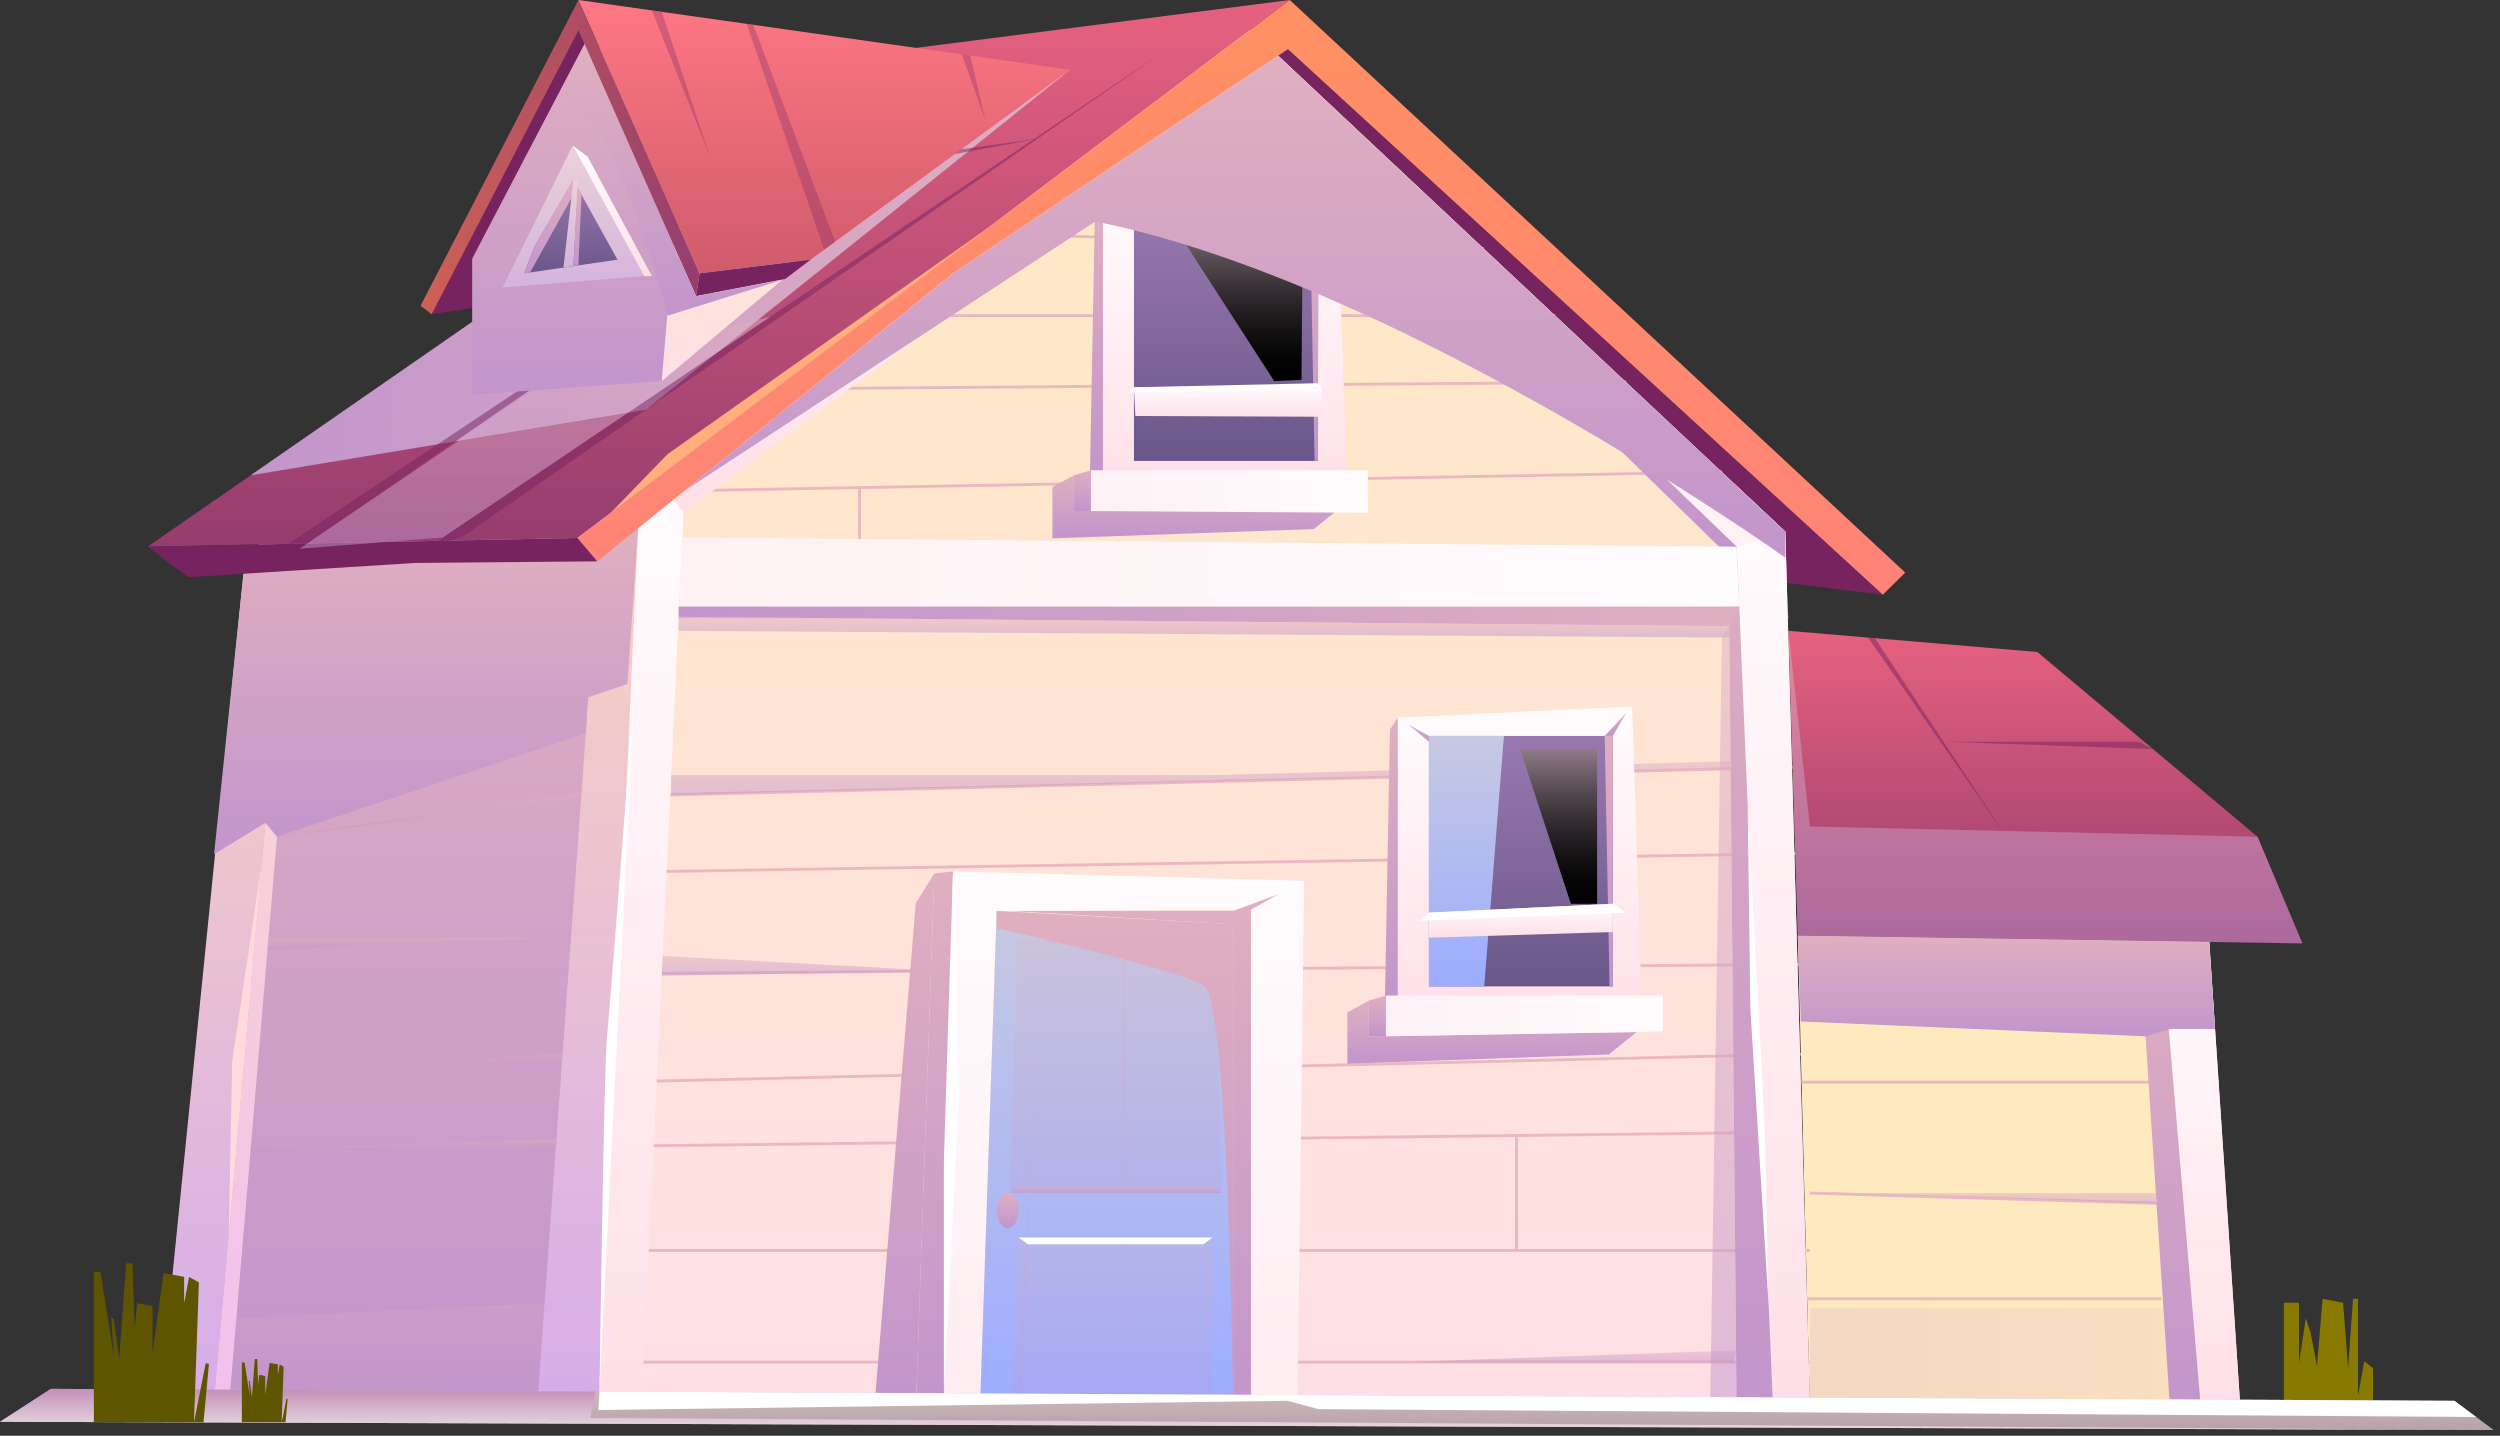 <svg width="249" height="143" viewBox="0 0 249 143" fill="none" xmlns="http://www.w3.org/2000/svg">
<rect x="0" y="0" width="249" height="143" fill="#333333" stroke="none"/>
<g clip-path="url(#clip0_3994_146324)">
<path d="M235.481 135.57L234.861 139.01V129.36H234.361L233.871 136.26L233.371 129.75L231.331 129.36L230.771 136.05L230.151 132.8L229.661 131.28L228.981 135.76V129.75H227.471V141.78H227.861L236.351 141.08V136.26L235.481 135.57Z" fill="#887A00"/>
<path d="M57.61 0L42.99 31.3L53.49 29.67L63.87 7.87L57.61 0Z" fill="#772360"/>
<path d="M178.071 58.07L187.531 59.23L128.281 4.9L127.301 5.55L178.071 58.07Z" fill="#772360"/>
<path d="M57.51 140.34L63.87 48.16L124.35 2.78L177.82 52.96L180.27 140.34H57.51Z" fill="url(#paint0_linear_3994_146324)"/>
<path d="M63.87 48.16L26.09 50.13L18.83 139.19L57.51 140.34L63.87 48.16Z" fill="url(#paint1_linear_3994_146324)"/>
<path d="M178.119 62.83L202.919 64.94L224.849 83.34L229.319 93.96L179.059 93.2L178.119 62.83Z" fill="url(#paint2_linear_3994_146324)"/>
<path d="M220.041 93.82L223.151 140.34H180.271L179.061 93.2L220.041 93.82Z" fill="url(#paint3_linear_3994_146324)"/>
<path d="M100.732 23.204L100.723 23.494L147.81 24.941L147.819 24.651L100.732 23.204Z" fill="#EBB8C0"/>
<path d="M154.89 31.29H89.731V31.58H154.89V31.29Z" fill="#EBB8C0"/>
<path d="M161.956 37.917L80.738 38.555L80.741 38.845L161.958 38.207L161.956 37.917Z" fill="#EBB8C0"/>
<path d="M68.19 49.02L68.18 48.73L171.49 46.87L171.5 47.16L68.19 49.02Z" fill="#EBB8C0"/>
<path d="M178.109 61.29H62.949V61.58H178.109V61.29Z" fill="#EBB8C0"/>
<path d="M62.36 79.43L62.35 79.129L178.54 76.269V76.559L62.36 79.43Z" fill="#EBB8C0"/>
<path d="M178.816 84.88L61.211 86.728L61.215 87.017L178.821 85.17L178.816 84.88Z" fill="#EBB8C0"/>
<path d="M179.142 95.91L60.506 96.842L60.508 97.132L179.144 96.2L179.142 95.91Z" fill="#EBB8C0"/>
<path d="M179.363 104.844L59.756 107.663L59.763 107.953L179.369 105.134L179.363 104.844Z" fill="#EBB8C0"/>
<path d="M179.352 112.613L59.31 114.038L59.314 114.328L179.356 112.903L179.352 112.613Z" fill="#EBB8C0"/>
<path d="M180.26 124.399H58.6V124.689H180.26V124.399Z" fill="#EBB8C0"/>
<path d="M180.27 135.52H57.84V135.81H180.27V135.52Z" fill="#EBB8C0"/>
<path d="M151.19 113.109H150.9V124.549H151.19V113.109Z" fill="#EBB8C0"/>
<path d="M85.749 48.56H85.459V55.54H85.749V48.56Z" fill="#EBB8C0"/>
<path d="M63.87 140.38L68.18 48.87L63.56 52.61L59.76 53.5L54.82 140.22L63.87 140.38Z" fill="url(#paint4_linear_3994_146324)"/>
<path d="M53.49 140.16L59.59 140.44L63.56 52.61L59.76 53.5L53.49 140.16Z" fill="url(#paint5_linear_3994_146324)"/>
<path d="M21.32 139.36L28.7 56.58L24.25 57.14L15.94 139.2L21.32 139.36Z" fill="url(#paint6_linear_3994_146324)"/>
<path d="M21.32 139.36L22.88 139.16L29.83 56.79L28.7 56.58L21.32 139.36Z" fill="url(#paint7_linear_3994_146324)"/>
<path style="mix-blend-mode:multiply" d="M21.32 85.07L26.44 81.96L27.59 83.34L58.35 73.04L58.53 69.47L62.49 68.12L63.56 52.61L24.25 57.14L21.32 85.07Z" fill="url(#paint8_linear_3994_146324)"/>
<path d="M172.711 48.16L176.601 140.34H180.271L177.821 52.96L172.711 48.16Z" fill="url(#paint9_linear_3994_146324)"/>
<path d="M172.97 140.55L172.09 47.58L172.71 48.16L176.6 140.34L172.97 140.55Z" fill="url(#paint10_linear_3994_146324)"/>
<path d="M172.97 54.45L124.27 7.58L127.3 5.55L177.82 52.96L172.97 54.45Z" fill="url(#paint11_linear_3994_146324)"/>
<path d="M172.331 55.54L172.971 54.45L124.271 7.58L123.641 8L172.331 55.54Z" fill="url(#paint12_linear_3994_146324)"/>
<path d="M172.97 54.45L67.96 53.53L67.59 61.44L173.23 60.42L172.97 54.45Z" fill="url(#paint13_linear_3994_146324)"/>
<path d="M68.08 51.09L125.12 8.4L124.27 6.79L95.8 26.64L66.49 48.87L68.08 51.09Z" fill="url(#paint14_linear_3994_146324)"/>
<path d="M14.699 54.45L85.369 5.52L128.459 0L57.509 53.58L14.699 54.45Z" fill="url(#paint15_linear_3994_146324)"/>
<path d="M189.76 57.03L128.46 0L57.51 53.58L59.49 55.91L94.93 27.22L128.28 4.9L187.53 59.23L189.76 57.03Z" fill="url(#paint16_linear_3994_146324)"/>
<path d="M14.699 54.45L18.739 57.49L41.349 56.07L59.489 55.91L57.509 53.58L14.699 54.45Z" fill="#772360"/>
<path d="M173.23 60.42L172.23 62.37L67.59 61.44V60.42H173.23Z" fill="url(#paint17_linear_3994_146324)"/>
<path d="M220.449 99.89H179.359V100.18H220.449V99.89Z" fill="#EBB8C0"/>
<path d="M220.97 107.64H179.43V107.93H220.97V107.64Z" fill="#EBB8C0"/>
<path d="M221.79 120.21L180.26 118.98L180.27 118.68L221.8 119.91L221.79 120.21Z" fill="#EBB8C0"/>
<path style="mix-blend-mode:multiply" d="M133.63 50.461L130.86 52.691L104.82 53.621V48.511L106.96 47.341V50.901L133.63 50.461Z" fill="url(#paint18_linear_3994_146324)"/>
<path d="M109.852 19.15V49.42L134.202 49.2L133.182 19.21L109.852 19.15Z" fill="url(#paint19_linear_3994_146324)"/>
<path d="M112.941 45.911H131.261L131.301 21.441L112.941 20.971V45.911Z" fill="url(#paint20_linear_3994_146324)"/>
<path d="M109.851 19.15L109.071 20.34L108.551 47.61L109.851 46.84V19.15Z" fill="url(#paint21_linear_3994_146324)"/>
<path d="M108.65 46.841V50.901L136.25 51.071V46.841H108.65Z" fill="url(#paint22_linear_3994_146324)"/>
<path d="M108.651 46.841L106.961 47.341V50.901H108.651V46.841Z" fill="url(#paint23_linear_3994_146324)"/>
<path d="M130.48 21.44L130.93 45.91H131.26L131.3 21.44H130.48Z" fill="url(#paint24_linear_3994_146324)"/>
<path d="M112.941 20.97L110.951 19.87L112.941 21.56V20.97Z" fill="url(#paint25_linear_3994_146324)"/>
<path d="M113.081 41.43L131.621 41.51V38.61L112.941 38.57L113.081 41.43Z" fill="url(#paint26_linear_3994_146324)"/>
<path style="mix-blend-mode:screen" d="M116.24 21.44L126.91 37.96L129.63 37.83L129.76 22.03L116.24 21.44Z" fill="url(#paint27_linear_3994_146324)"/>
<path d="M112.941 38.57L112.301 39.09L131.621 38.61L131.201 38.17L112.941 38.57Z" fill="white"/>
<path style="mix-blend-mode:multiply" d="M177.82 55.54C177.82 55.54 139.3 28.08 109.09 22.06L68.18 48.88L94.93 27.23L127.3 5.55L177.82 52.96V55.54Z" fill="url(#paint28_linear_3994_146324)"/>
<path d="M223.15 140.34L220.04 93.82H215.27L219.21 140.25L223.15 140.34Z" fill="url(#paint29_linear_3994_146324)"/>
<path d="M216.15 140.55L213.07 93.72L215.27 93.82L219.21 140.25L216.15 140.55Z" fill="url(#paint30_linear_3994_146324)"/>
<path style="mix-blend-mode:multiply" d="M179.361 101.74L213.691 103.22L216.141 102.48H220.621L220.041 93.82L179.061 93.2L179.361 101.74Z" fill="url(#paint31_linear_3994_146324)"/>
<path style="mix-blend-mode:multiply" opacity="0.5" d="M66.85 77.2H120.81L172.36 75.82V76.51L66.85 79.17V77.2Z" fill="url(#paint32_linear_3994_146324)"/>
<path style="mix-blend-mode:multiply" opacity="0.5" d="M67.59 61.44V62.83L172.24 63.5L172.23 62.37L67.59 61.44Z" fill="url(#paint33_linear_3994_146324)"/>
<path style="mix-blend-mode:multiply" opacity="0.5" d="M65.91 97.18L66 95.21L93.87 96.72L65.91 97.18Z" fill="url(#paint34_linear_3994_146324)"/>
<path style="mix-blend-mode:multiply" opacity="0.5" d="M172.711 135.67H139.301L172.921 134.5L172.711 135.67Z" fill="url(#paint35_linear_3994_146324)"/>
<path style="mix-blend-mode:multiply" d="M163.009 102.79L160.239 105.02L134.199 105.94V100.83L136.339 99.66V103.22L163.009 102.79Z" fill="url(#paint36_linear_3994_146324)"/>
<path d="M139.221 71.47V101.74L163.571 101.52L162.561 70.36L139.221 71.47Z" fill="url(#paint37_linear_3994_146324)"/>
<path d="M160.64 73.301H142.32V98.241H160.64V73.301Z" fill="url(#paint38_linear_3994_146324)"/>
<path d="M139.22 71.471L138.44 72.661L137.93 99.931L139.22 99.161V71.471Z" fill="url(#paint39_linear_3994_146324)"/>
<path d="M142.32 73.301V98.241H147.83L149.79 73.301H142.32Z" fill="url(#paint40_linear_3994_146324)"/>
<path d="M138.029 99.16V103.22L165.629 102.74V99.16H138.029Z" fill="url(#paint41_linear_3994_146324)"/>
<path d="M138.03 99.16L136.34 99.66V103.22H138.03V99.16Z" fill="url(#paint42_linear_3994_146324)"/>
<path d="M159.83 73.301L160.31 98.241H160.64V73.301H159.83Z" fill="url(#paint43_linear_3994_146324)"/>
<path d="M142.32 73.3L140.32 72.2L142.32 73.88V73.3Z" fill="url(#paint44_linear_3994_146324)"/>
<path d="M160.64 73.3L161.96 71.02L159.83 73.3H160.64Z" fill="url(#paint45_linear_3994_146324)"/>
<path d="M142.32 93.391L160.64 92.831V90.02L142.32 90.9V93.391Z" fill="url(#paint46_linear_3994_146324)"/>
<path style="mix-blend-mode:screen" d="M151.4 74.62L156.46 90.02H159.07V74.62H151.4Z" fill="url(#paint47_linear_3994_146324)"/>
<path d="M142.32 90.9L141.32 91.701L161.96 90.9L160.64 90.02L142.32 90.9Z" fill="white"/>
<path style="mix-blend-mode:multiply" opacity="0.5" d="M56.041 104.95L39.501 105.94L25.641 106.4L55.971 105.94L56.041 104.95Z" fill="url(#paint48_linear_3994_146324)"/>
<path style="mix-blend-mode:multiply" opacity="0.5" d="M26.641 94.63L54.821 93.39H26.741L26.641 94.63Z" fill="url(#paint49_linear_3994_146324)"/>
<path style="mix-blend-mode:multiply" opacity="0.5" d="M24.971 114.41L55.421 113.47L55.371 114.16L24.971 114.77V114.41Z" fill="url(#paint50_linear_3994_146324)"/>
<path style="mix-blend-mode:multiply" opacity="0.5" d="M57.88 79.52L27.59 83.34L57.92 78.9L57.88 79.52Z" fill="url(#paint51_linear_3994_146324)"/>
<path style="mix-blend-mode:multiply" d="M106.571 6.95L64.351 40.8L24.971 47.34L47.031 32.06L106.571 6.95Z" fill="url(#paint52_linear_3994_146324)"/>
<path opacity="0.5" d="M45.96 53.52L116.24 4.9L42.75 54.45L45.96 53.52Z" fill="#772360"/>
<path opacity="0.5" d="M29.831 54.65L85.611 16.26L26.641 55.54L29.831 54.65Z" fill="#772360"/>
<path opacity="0.5" d="M47.029 32.06L64.159 30.54L48.129 31.3L47.029 32.06Z" fill="#772360"/>
<path opacity="0.5" d="M85.61 16.26L103.42 13.81L83.9 17.4L85.61 16.26Z" fill="#772360"/>
<path opacity="0.5" d="M186.061 63.5L199.841 83.34L186.731 63.56L186.061 63.5Z" fill="#772360"/>
<path opacity="0.5" d="M213.07 73.88H193.93L214.46 74.62L213.07 73.88Z" fill="#772360"/>
<path style="mix-blend-mode:multiply" opacity="0.5" d="M224.849 83.34L180.269 82.32L178.119 62.83L179.059 93.2L229.319 93.96L224.849 83.34Z" fill="url(#paint53_linear_3994_146324)"/>
<path style="mix-blend-mode:soft-light" opacity="0.5" d="M29.83 54.65L44.11 53.53L76.7 31.56L57.51 35.9L29.83 54.65Z" fill="url(#paint54_linear_3994_146324)"/>
<path style="mix-blend-mode:multiply" opacity="0.5" d="M214.721 118.83H184.711L214.721 119.85V118.83Z" fill="url(#paint55_linear_3994_146324)"/>
<path d="M47.029 39.31V25.78L58.529 3.81L68.179 11.05L65.909 37.96L47.029 39.31Z" fill="url(#paint56_linear_3994_146324)"/>
<path d="M65.91 37.96L79.5 26.54L68.18 11.05L65.91 37.96Z" fill="url(#paint57_linear_3994_146324)"/>
<path d="M69.679 27.22L57.609 0L106.569 6.95L80.739 25.86L69.679 27.22Z" fill="url(#paint58_linear_3994_146324)"/>
<path d="M41.891 30.45L42.991 31.3L57.611 3.02L69.331 29.49L69.681 27.22L57.611 0L41.891 30.45Z" fill="url(#paint59_linear_3994_146324)"/>
<path d="M69.33 29.49L78.22 27.78L80.74 25.86L69.68 27.22L69.33 29.49Z" fill="#772360"/>
<path d="M50.06 28.63L57.041 14.49L64.16 27.5L50.06 28.63Z" fill="url(#paint60_linear_3994_146324)"/>
<path d="M52.221 27.22L61.501 25.86L57.111 17.94L53.261 24.5L52.221 27.22Z" fill="url(#paint61_linear_3994_146324)"/>
<path d="M57.039 14.49L58.529 15.6L64.929 27.5H64.159L57.039 14.49Z" fill="url(#paint62_linear_3994_146324)"/>
<path d="M52.221 27.22L52.791 27.14L57.511 18.67L57.111 17.94L53.261 24.5L52.221 27.22Z" fill="url(#paint63_linear_3994_146324)"/>
<path d="M56.119 26.65L57.109 17.94H57.609L57.109 26.5L56.119 26.65Z" fill="url(#paint64_linear_3994_146324)"/>
<path d="M57.609 26.43L57.919 19.39L57.509 18.67L57.109 26.5L57.609 26.43Z" fill="url(#paint65_linear_3994_146324)"/>
<path style="mix-blend-mode:multiply" d="M78.219 27.78L66.489 31.44C66.489 31.44 61.689 11.95 56.119 9.39L47.029 25.79L58.219 4.41L69.329 29.51L78.229 27.8L78.219 27.78Z" fill="url(#paint66_linear_3994_146324)"/>
<path opacity="0.3" d="M64.93 1.04L70.73 15.65L65.91 1.18L64.93 1.04Z" fill="#772360"/>
<path opacity="0.3" d="M82.089 24.87L74.369 2.38L75.029 2.47L83.179 24.07L82.089 24.87Z" fill="#772360"/>
<path d="M91.211 140.55L93.061 87L94.921 86.79L94.011 140.55H91.211Z" fill="url(#paint67_linear_3994_146324)"/>
<path d="M94.01 140.55L97.6 140.44L99.27 90.74L124.59 90.6V140.23L129.23 140.4L129.89 87.73L94.92 86.79L94.01 140.55Z" fill="url(#paint68_linear_3994_146324)"/>
<path d="M122.82 140.35V92.07L99.27 90.74L97.6 140.44L122.82 140.35Z" fill="url(#paint69_linear_3994_146324)"/>
<path d="M124.59 140.23V90.6L127.31 89.08L122.82 90.73H100.6L122.82 92.07V140.35L124.59 140.23Z" fill="url(#paint70_linear_3994_146324)"/>
<path style="mix-blend-mode:multiply" opacity="0.2" d="M101.35 140.08L103.8 90.51L101.68 140.25L101.35 140.08Z" fill="url(#paint71_linear_3994_146324)"/>
<path style="mix-blend-mode:multiply" opacity="0.2" d="M111.91 91.41L111.51 137.4L112.31 91.41H111.91Z" fill="url(#paint72_linear_3994_146324)"/>
<path style="mix-blend-mode:multiply" opacity="0.2" d="M101.35 93.39L100.6 118.83H121.65L121.06 93.39H101.35Z" fill="url(#paint73_linear_3994_146324)"/>
<path style="mix-blend-mode:multiply" opacity="0.2" d="M101.43 123.25L100.82 139.36H120.77V123.25H101.43Z" fill="url(#paint74_linear_3994_146324)"/>
<path style="mix-blend-mode:multiply" d="M99.269 90.74V92.48C99.269 92.48 117.53 96.5 119.96 98.24C122.39 99.98 122.82 140.36 122.82 140.36V92.08L99.269 90.74Z" fill="url(#paint75_linear_3994_146324)"/>
<g style="mix-blend-mode:soft-light">
<path d="M101.43 123.25L102.39 123.93H119.87L120.77 123.25H101.43Z" fill="white"/>
</g>
<path style="mix-blend-mode:multiply" opacity="0.5" d="M100.6 118.83L101.43 118.07H120.77L121.65 118.83H100.6Z" fill="url(#paint76_linear_3994_146324)"/>
<path style="mix-blend-mode:multiply" d="M93.06 87L91.21 89.95L87.08 140.25L91.21 140.55L93.06 87Z" fill="url(#paint77_linear_3994_146324)"/>
<path d="M100.35 122.33C100.946 122.33 101.43 121.547 101.43 120.58C101.43 119.614 100.946 118.83 100.35 118.83C99.753 118.83 99.269 119.614 99.269 120.58C99.269 121.547 99.753 122.33 100.35 122.33Z" fill="url(#paint78_linear_3994_146324)"/>
<path d="M94.921 86.79C94.921 86.79 94.041 114.08 94.011 115.59C93.991 117.1 94.011 138.6 94.011 138.6L95.531 108.76L94.921 86.79Z" fill="white"/>
<path opacity="0.3" d="M95.801 5.42L98.151 12.02L96.641 5.55L95.801 5.42Z" fill="#772360"/>
<path d="M0 141.61L5.08 138.33L244.46 139.52L248.37 142.43L0 141.61Z" fill="url(#paint79_linear_3994_146324)"/>
<path style="mix-blend-mode:multiply" d="M248.37 142.43L58.79 141.22L59.32 138.6L5.08 138.33L0 141.61L248.37 142.43Z" fill="url(#paint80_linear_3994_146324)"/>
<path d="M59.709 138.6C59.709 138.6 60.149 106.26 60.459 103.22C60.779 100.18 63.289 67.07 63.289 67.07L59.699 138.6H59.709Z" fill="white"/>
<path d="M176.17 130.29L174.34 100.55L174.07 80.44L175.75 111.84L176.17 130.29Z" fill="white"/>
<path d="M60.81 51.09L66.49 45.23L98.561 22.58L60.81 51.09Z" fill="#FFAE7C"/>
<path d="M22.779 122.99L23.129 105.68L26.079 85.95L22.779 122.99Z" fill="#FFDBDD"/>
<path style="mix-blend-mode:multiply" opacity="0.2" d="M23.54 131.3L54.239 129.8L53.62 138.39L22.939 138.42L23.54 131.3Z" fill="url(#paint81_linear_3994_146324)"/>
<path d="M215.27 129.21H179.99V129.5H215.27V129.21Z" fill="#EBB8C0"/>
<path style="mix-blend-mode:multiply" opacity="0.2" d="M180.27 139.36V130.29H215.48L216.14 139.36H180.27Z" fill="url(#paint82_linear_3994_146324)"/>
<path style="mix-blend-mode:multiply" opacity="0.5" d="M170.35 139.15L171.5 63.5L172.23 62.37L172.96 139.17L170.35 139.15Z" fill="url(#paint83_linear_3994_146324)"/>
<g style="mix-blend-mode:soft-light">
<path d="M244.46 139.52L246.62 141.13L131.32 140.35L128.23 139.52L59.59 140.44L59.71 138.6L244.46 139.52Z" fill="white"/>
</g>
<path d="M9.35 141.65V126.69H10.01L11.33 135.01L11.08 131.2L11.33 131.35L11.87 135.36L12.57 125.82H13.19L13.41 132.23L13.67 129.8L15.19 130.09V134.75L16.29 126.8L18.34 127.17V129.8L18.83 127.19L19.81 127.73L19.32 141.65L20.49 135.77L20.81 135.85L20.27 141.65H9.35Z" fill="#5F5400"/>
<path d="M24.09 141.65V135.7H24.36L24.88 139.01L24.78 137.5L24.88 137.55L25.09 139.15L25.38 135.36H25.62L25.71 137.9L25.81 136.94L26.42 137.05V138.9L26.85 135.75L27.67 135.89V136.94L27.86 135.9L28.25 136.12L28.06 141.65L28.53 139.31L28.65 139.34L28.44 141.65H24.09Z" fill="#5F5400"/>
</g>
<defs>
<linearGradient id="paint0_linear_3994_146324" x1="118.89" y1="140.34" x2="118.89" y2="2.78" gradientUnits="userSpaceOnUse">
<stop stop-color="#FFDFE7"/>
<stop offset="1" stop-color="#FFEAC0"/>
</linearGradient>
<linearGradient id="paint1_linear_3994_146324" x1="41.35" y1="140.34" x2="41.35" y2="48.16" gradientUnits="userSpaceOnUse">
<stop stop-color="#C295CC"/>
<stop offset="1" stop-color="#E0AFC0"/>
</linearGradient>
<linearGradient id="paint2_linear_3994_146324" x1="203.719" y1="93.96" x2="203.719" y2="62.83" gradientUnits="userSpaceOnUse">
<stop stop-color="#953D6E"/>
<stop offset="1" stop-color="#E7617F"/>
</linearGradient>
<linearGradient id="paint3_linear_3994_146324" x1="201.111" y1="0" x2="201.111" y2="93.2" gradientUnits="userSpaceOnUse">
<stop stop-color="#FFDFE7"/>
<stop offset="1" stop-color="#FFEAC0"/>
</linearGradient>
<linearGradient id="paint4_linear_3994_146324" x1="61.5" y1="140.38" x2="61.5" y2="48.87" gradientUnits="userSpaceOnUse">
<stop stop-color="#FFDFE7"/>
<stop offset="1" stop-color="#FFFCFE"/>
</linearGradient>
<linearGradient id="paint5_linear_3994_146324" x1="58.53" y1="140.44" x2="58.53" y2="52.61" gradientUnits="userSpaceOnUse">
<stop stop-color="#D6ACE9"/>
<stop offset="1" stop-color="#F9D2C1"/>
</linearGradient>
<linearGradient id="paint6_linear_3994_146324" x1="22.32" y1="139.36" x2="22.32" y2="56.58" gradientUnits="userSpaceOnUse">
<stop stop-color="#D6ACE9"/>
<stop offset="1" stop-color="#F9D2C1"/>
</linearGradient>
<linearGradient id="paint7_linear_3994_146324" x1="25.57" y1="139.36" x2="25.57" y2="56.58" gradientUnits="userSpaceOnUse">
<stop stop-color="#F2C0EE"/>
<stop offset="1" stop-color="#F9D9CD"/>
</linearGradient>
<linearGradient id="paint8_linear_3994_146324" x1="42.44" y1="85.07" x2="42.44" y2="52.61" gradientUnits="userSpaceOnUse">
<stop stop-color="#C295CC"/>
<stop offset="1" stop-color="#E0AFC0"/>
</linearGradient>
<linearGradient id="paint9_linear_3994_146324" x1="176.491" y1="140.34" x2="176.491" y2="48.16" gradientUnits="userSpaceOnUse">
<stop stop-color="#FFDFE7"/>
<stop offset="1" stop-color="#FFFCFE"/>
</linearGradient>
<linearGradient id="paint10_linear_3994_146324" x1="174.34" y1="140.55" x2="174.34" y2="47.58" gradientUnits="userSpaceOnUse">
<stop stop-color="#C295CC"/>
<stop offset="1" stop-color="#E0AFC0"/>
</linearGradient>
<linearGradient id="paint11_linear_3994_146324" x1="151.05" y1="54.45" x2="151.05" y2="5.55" gradientUnits="userSpaceOnUse">
<stop stop-color="#FFF1F4"/>
<stop offset="1" stop-color="#FFFCFE"/>
</linearGradient>
<linearGradient id="paint12_linear_3994_146324" x1="148.311" y1="55.54" x2="148.311" y2="7.58" gradientUnits="userSpaceOnUse">
<stop stop-color="#C295CC"/>
<stop offset="1" stop-color="#E0AFC0"/>
</linearGradient>
<linearGradient id="paint13_linear_3994_146324" x1="67.59" y1="57.48" x2="173.23" y2="57.48" gradientUnits="userSpaceOnUse">
<stop stop-color="#FFF1F4"/>
<stop offset="1" stop-color="#FFFCFE"/>
</linearGradient>
<linearGradient id="paint14_linear_3994_146324" x1="95.8" y1="51.09" x2="95.8" y2="6.79" gradientUnits="userSpaceOnUse">
<stop stop-color="#FFDFE7"/>
<stop offset="1" stop-color="#FFFCFE"/>
</linearGradient>
<linearGradient id="paint15_linear_3994_146324" x1="71.579" y1="54.45" x2="71.579" y2="0" gradientUnits="userSpaceOnUse">
<stop stop-color="#953D6E"/>
<stop offset="1" stop-color="#E7617F"/>
</linearGradient>
<linearGradient id="paint16_linear_3994_146324" x1="123.64" y1="59.23" x2="123.64" y2="0" gradientUnits="userSpaceOnUse">
<stop stop-color="#FF8378"/>
<stop offset="1" stop-color="#FF9063"/>
</linearGradient>
<linearGradient id="paint17_linear_3994_146324" x1="67.59" y1="61.4" x2="173.23" y2="61.4" gradientUnits="userSpaceOnUse">
<stop stop-color="#C295CC"/>
<stop offset="1" stop-color="#E0AFC0"/>
</linearGradient>
<linearGradient id="paint18_linear_3994_146324" x1="119.23" y1="53.621" x2="119.23" y2="47.341" gradientUnits="userSpaceOnUse">
<stop stop-color="#C295CC"/>
<stop offset="1" stop-color="#E0AFC0"/>
</linearGradient>
<linearGradient id="paint19_linear_3994_146324" x1="122.022" y1="49.42" x2="122.022" y2="19.15" gradientUnits="userSpaceOnUse">
<stop stop-color="#FFDFE7"/>
<stop offset="1" stop-color="#FFFCFE"/>
</linearGradient>
<linearGradient id="paint20_linear_3994_146324" x1="122.121" y1="45.911" x2="122.121" y2="20.971" gradientUnits="userSpaceOnUse">
<stop stop-color="#695789"/>
<stop offset="1" stop-color="#9978B0"/>
</linearGradient>
<linearGradient id="paint21_linear_3994_146324" x1="109.201" y1="47.61" x2="109.201" y2="19.15" gradientUnits="userSpaceOnUse">
<stop stop-color="#C295CC"/>
<stop offset="1" stop-color="#E0AFC0"/>
</linearGradient>
<linearGradient id="paint22_linear_3994_146324" x1="108.65" y1="48.951" x2="136.25" y2="48.951" gradientUnits="userSpaceOnUse">
<stop stop-color="#FFF1F5"/>
<stop offset="1" stop-color="#FFFCFE"/>
</linearGradient>
<linearGradient id="paint23_linear_3994_146324" x1="107.811" y1="50.901" x2="107.811" y2="46.841" gradientUnits="userSpaceOnUse">
<stop stop-color="#C295CC"/>
<stop offset="1" stop-color="#E0AFC0"/>
</linearGradient>
<linearGradient id="paint24_linear_3994_146324" x1="130.89" y1="45.91" x2="130.89" y2="21.44" gradientUnits="userSpaceOnUse">
<stop stop-color="#C295CC"/>
<stop offset="1" stop-color="#E0AFC0"/>
</linearGradient>
<linearGradient id="paint25_linear_3994_146324" x1="111.941" y1="21.56" x2="111.941" y2="19.87" gradientUnits="userSpaceOnUse">
<stop stop-color="#C295CC"/>
<stop offset="1" stop-color="#E0AFC0"/>
</linearGradient>
<linearGradient id="paint26_linear_3994_146324" x1="122.281" y1="41.51" x2="122.281" y2="38.57" gradientUnits="userSpaceOnUse">
<stop stop-color="#FFDFE7"/>
<stop offset="1" stop-color="#FFFCFE"/>
</linearGradient>
<linearGradient id="paint27_linear_3994_146324" x1="123" y1="37.96" x2="123" y2="21.44" gradientUnits="userSpaceOnUse">
<stop/>
<stop offset="0.14" stop-color="#050405"/>
<stop offset="0.31" stop-color="#151214"/>
<stop offset="0.51" stop-color="#30292D"/>
<stop offset="0.72" stop-color="#544950"/>
<stop offset="0.95" stop-color="#83717D"/>
<stop offset="1" stop-color="#907C89"/>
</linearGradient>
<linearGradient id="paint28_linear_3994_146324" x1="123" y1="55.54" x2="123" y2="5.55" gradientUnits="userSpaceOnUse">
<stop stop-color="#C295CC"/>
<stop offset="1" stop-color="#E0AFC0"/>
</linearGradient>
<linearGradient id="paint29_linear_3994_146324" x1="219.21" y1="140.34" x2="219.21" y2="93.82" gradientUnits="userSpaceOnUse">
<stop stop-color="#FFDFE7"/>
<stop offset="1" stop-color="#FFFCFE"/>
</linearGradient>
<linearGradient id="paint30_linear_3994_146324" x1="216.14" y1="140.55" x2="216.14" y2="93.72" gradientUnits="userSpaceOnUse">
<stop stop-color="#C295CC"/>
<stop offset="1" stop-color="#E0AFC0"/>
</linearGradient>
<linearGradient id="paint31_linear_3994_146324" x1="199.841" y1="103.22" x2="199.841" y2="93.2" gradientUnits="userSpaceOnUse">
<stop stop-color="#C295CC"/>
<stop offset="1" stop-color="#E0AFC0"/>
</linearGradient>
<linearGradient id="paint32_linear_3994_146324" x1="119.6" y1="79.17" x2="119.6" y2="75.82" gradientUnits="userSpaceOnUse">
<stop stop-color="#C295CC"/>
<stop offset="1" stop-color="#E0AFC0"/>
</linearGradient>
<linearGradient id="paint33_linear_3994_146324" x1="119.92" y1="63.5" x2="119.92" y2="61.44" gradientUnits="userSpaceOnUse">
<stop stop-color="#C295CC"/>
<stop offset="1" stop-color="#E0AFC0"/>
</linearGradient>
<linearGradient id="paint34_linear_3994_146324" x1="79.89" y1="97.18" x2="79.89" y2="95.21" gradientUnits="userSpaceOnUse">
<stop stop-color="#C295CC"/>
<stop offset="1" stop-color="#E0AFC0"/>
</linearGradient>
<linearGradient id="paint35_linear_3994_146324" x1="156.111" y1="135.67" x2="156.111" y2="134.5" gradientUnits="userSpaceOnUse">
<stop stop-color="#C295CC"/>
<stop offset="1" stop-color="#E0AFC0"/>
</linearGradient>
<linearGradient id="paint36_linear_3994_146324" x1="148.599" y1="105.94" x2="148.599" y2="99.66" gradientUnits="userSpaceOnUse">
<stop stop-color="#C295CC"/>
<stop offset="1" stop-color="#E0AFC0"/>
</linearGradient>
<linearGradient id="paint37_linear_3994_146324" x1="151.401" y1="101.74" x2="151.401" y2="70.36" gradientUnits="userSpaceOnUse">
<stop stop-color="#FFDFE7"/>
<stop offset="1" stop-color="#FFFCFE"/>
</linearGradient>
<linearGradient id="paint38_linear_3994_146324" x1="151.48" y1="98.241" x2="151.48" y2="73.301" gradientUnits="userSpaceOnUse">
<stop stop-color="#695789"/>
<stop offset="1" stop-color="#9978B0"/>
</linearGradient>
<linearGradient id="paint39_linear_3994_146324" x1="138.58" y1="99.931" x2="138.58" y2="71.471" gradientUnits="userSpaceOnUse">
<stop stop-color="#C295CC"/>
<stop offset="1" stop-color="#E0AFC0"/>
</linearGradient>
<linearGradient id="paint40_linear_3994_146324" x1="146.05" y1="98.241" x2="146.05" y2="73.301" gradientUnits="userSpaceOnUse">
<stop stop-color="#9CACFF"/>
<stop offset="1" stop-color="#C7C9E2"/>
</linearGradient>
<linearGradient id="paint41_linear_3994_146324" x1="138.029" y1="101.19" x2="165.629" y2="101.19" gradientUnits="userSpaceOnUse">
<stop stop-color="#FFF1F5"/>
<stop offset="1" stop-color="#FFFCFE"/>
</linearGradient>
<linearGradient id="paint42_linear_3994_146324" x1="137.18" y1="103.22" x2="137.18" y2="99.16" gradientUnits="userSpaceOnUse">
<stop stop-color="#C295CC"/>
<stop offset="1" stop-color="#E0AFC0"/>
</linearGradient>
<linearGradient id="paint43_linear_3994_146324" x1="160.24" y1="98.241" x2="160.24" y2="73.301" gradientUnits="userSpaceOnUse">
<stop stop-color="#C295CC"/>
<stop offset="1" stop-color="#E0AFC0"/>
</linearGradient>
<linearGradient id="paint44_linear_3994_146324" x1="141.32" y1="73.88" x2="141.32" y2="72.2" gradientUnits="userSpaceOnUse">
<stop stop-color="#C295CC"/>
<stop offset="1" stop-color="#E0AFC0"/>
</linearGradient>
<linearGradient id="paint45_linear_3994_146324" x1="160.9" y1="73.3" x2="160.9" y2="71.02" gradientUnits="userSpaceOnUse">
<stop stop-color="#C295CC"/>
<stop offset="1" stop-color="#E0AFC0"/>
</linearGradient>
<linearGradient id="paint46_linear_3994_146324" x1="151.48" y1="93.391" x2="151.48" y2="90.02" gradientUnits="userSpaceOnUse">
<stop stop-color="#FFDFE7"/>
<stop offset="1" stop-color="#FFFCFE"/>
</linearGradient>
<linearGradient id="paint47_linear_3994_146324" x1="155.24" y1="90.02" x2="155.24" y2="74.62" gradientUnits="userSpaceOnUse">
<stop/>
<stop offset="0.14" stop-color="#050405"/>
<stop offset="0.31" stop-color="#151214"/>
<stop offset="0.51" stop-color="#30292D"/>
<stop offset="0.72" stop-color="#544950"/>
<stop offset="0.95" stop-color="#83717D"/>
<stop offset="1" stop-color="#907C89"/>
</linearGradient>
<linearGradient id="paint48_linear_3994_146324" x1="40.841" y1="106.4" x2="40.841" y2="104.95" gradientUnits="userSpaceOnUse">
<stop stop-color="#C295CC"/>
<stop offset="1" stop-color="#E0AFC0"/>
</linearGradient>
<linearGradient id="paint49_linear_3994_146324" x1="40.731" y1="94.63" x2="40.731" y2="93.39" gradientUnits="userSpaceOnUse">
<stop stop-color="#C295CC"/>
<stop offset="1" stop-color="#E0AFC0"/>
</linearGradient>
<linearGradient id="paint50_linear_3994_146324" x1="40.191" y1="114.77" x2="40.191" y2="113.47" gradientUnits="userSpaceOnUse">
<stop stop-color="#C295CC"/>
<stop offset="1" stop-color="#E0AFC0"/>
</linearGradient>
<linearGradient id="paint51_linear_3994_146324" x1="42.75" y1="83.34" x2="42.75" y2="78.9" gradientUnits="userSpaceOnUse">
<stop stop-color="#C295CC"/>
<stop offset="1" stop-color="#E0AFC0"/>
</linearGradient>
<linearGradient id="paint52_linear_3994_146324" x1="24.971" y1="27.14" x2="106.571" y2="27.14" gradientUnits="userSpaceOnUse">
<stop stop-color="#C295CC"/>
<stop offset="1" stop-color="#E0AFC0"/>
</linearGradient>
<linearGradient id="paint53_linear_3994_146324" x1="203.719" y1="93.96" x2="203.719" y2="62.83" gradientUnits="userSpaceOnUse">
<stop stop-color="#C295CC"/>
<stop offset="1" stop-color="#E0AFC0"/>
</linearGradient>
<linearGradient id="paint54_linear_3994_146324" x1="53.26" y1="54.65" x2="53.26" y2="31.56" gradientUnits="userSpaceOnUse">
<stop stop-color="#C295CC"/>
<stop offset="1" stop-color="#E0AFC0"/>
</linearGradient>
<linearGradient id="paint55_linear_3994_146324" x1="199.721" y1="119.85" x2="199.721" y2="118.83" gradientUnits="userSpaceOnUse">
<stop stop-color="#C295CC"/>
<stop offset="1" stop-color="#E0AFC0"/>
</linearGradient>
<linearGradient id="paint56_linear_3994_146324" x1="57.609" y1="39.31" x2="57.609" y2="3.81" gradientUnits="userSpaceOnUse">
<stop stop-color="#C295CC"/>
<stop offset="1" stop-color="#E0AFC0"/>
</linearGradient>
<linearGradient id="paint57_linear_3994_146324" x1="72.7" y1="37.96" x2="72.7" y2="11.05" gradientUnits="userSpaceOnUse">
<stop stop-color="#FFDFE7"/>
<stop offset="1" stop-color="#FFEAC0"/>
</linearGradient>
<linearGradient id="paint58_linear_3994_146324" x1="82.089" y1="27.22" x2="82.089" y2="0" gradientUnits="userSpaceOnUse">
<stop stop-color="#CF5B6B"/>
<stop offset="1" stop-color="#FF7784"/>
</linearGradient>
<linearGradient id="paint59_linear_3994_146324" x1="41.891" y1="15.65" x2="69.681" y2="15.65" gradientUnits="userSpaceOnUse">
<stop stop-color="#CF6155"/>
<stop offset="1" stop-color="#953D6E"/>
</linearGradient>
<linearGradient id="paint60_linear_3994_146324" x1="57.111" y1="28.63" x2="57.111" y2="14.49" gradientUnits="userSpaceOnUse">
<stop stop-color="#D4B4DB"/>
<stop offset="1" stop-color="#EDD1DA"/>
</linearGradient>
<linearGradient id="paint61_linear_3994_146324" x1="56.861" y1="27.22" x2="56.861" y2="17.94" gradientUnits="userSpaceOnUse">
<stop stop-color="#695789"/>
<stop offset="1" stop-color="#9978B0"/>
</linearGradient>
<linearGradient id="paint62_linear_3994_146324" x1="60.979" y1="27.5" x2="60.979" y2="14.49" gradientUnits="userSpaceOnUse">
<stop stop-color="#FFDFE7"/>
<stop offset="1" stop-color="#FFFCFE"/>
</linearGradient>
<linearGradient id="paint63_linear_3994_146324" x1="54.871" y1="27.22" x2="54.871" y2="17.94" gradientUnits="userSpaceOnUse">
<stop stop-color="#C295CC"/>
<stop offset="1" stop-color="#E0AFC0"/>
</linearGradient>
<linearGradient id="paint64_linear_3994_146324" x1="56.859" y1="26.65" x2="56.859" y2="17.94" gradientUnits="userSpaceOnUse">
<stop stop-color="#D4B4DB"/>
<stop offset="1" stop-color="#EDD1DA"/>
</linearGradient>
<linearGradient id="paint65_linear_3994_146324" x1="57.509" y1="26.5" x2="57.509" y2="18.67" gradientUnits="userSpaceOnUse">
<stop stop-color="#C295CC"/>
<stop offset="1" stop-color="#E0AFC0"/>
</linearGradient>
<linearGradient id="paint66_linear_3994_146324" x1="62.629" y1="31.43" x2="62.629" y2="4.4" gradientUnits="userSpaceOnUse">
<stop stop-color="#C295CC"/>
<stop offset="1" stop-color="#E0AFC0"/>
</linearGradient>
<linearGradient id="paint67_linear_3994_146324" x1="93.061" y1="140.55" x2="93.061" y2="86.79" gradientUnits="userSpaceOnUse">
<stop stop-color="#C295CC"/>
<stop offset="1" stop-color="#E0AFC0"/>
</linearGradient>
<linearGradient id="paint68_linear_3994_146324" x1="111.95" y1="140.55" x2="111.95" y2="86.79" gradientUnits="userSpaceOnUse">
<stop stop-color="#FFECF1"/>
<stop offset="1" stop-color="#FFFCFE"/>
</linearGradient>
<linearGradient id="paint69_linear_3994_146324" x1="110.21" y1="140.44" x2="110.21" y2="90.74" gradientUnits="userSpaceOnUse">
<stop stop-color="#9CACFF"/>
<stop offset="1" stop-color="#C7C9E2"/>
</linearGradient>
<linearGradient id="paint70_linear_3994_146324" x1="113.95" y1="140.35" x2="113.95" y2="89.08" gradientUnits="userSpaceOnUse">
<stop stop-color="#C295CC"/>
<stop offset="1" stop-color="#E0AFC0"/>
</linearGradient>
<linearGradient id="paint71_linear_3994_146324" x1="102.57" y1="140.25" x2="102.57" y2="90.51" gradientUnits="userSpaceOnUse">
<stop stop-color="#C295CC"/>
<stop offset="1" stop-color="#E0AFC0"/>
</linearGradient>
<linearGradient id="paint72_linear_3994_146324" x1="111.91" y1="137.4" x2="111.91" y2="91.41" gradientUnits="userSpaceOnUse">
<stop stop-color="#C295CC"/>
<stop offset="1" stop-color="#E0AFC0"/>
</linearGradient>
<linearGradient id="paint73_linear_3994_146324" x1="111.12" y1="118.83" x2="111.12" y2="93.39" gradientUnits="userSpaceOnUse">
<stop stop-color="#C295CC"/>
<stop offset="1" stop-color="#E0AFC0"/>
</linearGradient>
<linearGradient id="paint74_linear_3994_146324" x1="110.8" y1="139.36" x2="110.8" y2="123.25" gradientUnits="userSpaceOnUse">
<stop stop-color="#C295CC"/>
<stop offset="1" stop-color="#E0AFC0"/>
</linearGradient>
<linearGradient id="paint75_linear_3994_146324" x1="111.04" y1="140.35" x2="111.04" y2="90.74" gradientUnits="userSpaceOnUse">
<stop stop-color="#C295CC"/>
<stop offset="1" stop-color="#E0AFC0"/>
</linearGradient>
<linearGradient id="paint76_linear_3994_146324" x1="111.12" y1="118.83" x2="111.12" y2="118.07" gradientUnits="userSpaceOnUse">
<stop stop-color="#C295CC"/>
<stop offset="1" stop-color="#E0AFC0"/>
</linearGradient>
<linearGradient id="paint77_linear_3994_146324" x1="90.07" y1="140.55" x2="90.07" y2="87" gradientUnits="userSpaceOnUse">
<stop stop-color="#C295CC"/>
<stop offset="1" stop-color="#E0AFC0"/>
</linearGradient>
<linearGradient id="paint78_linear_3994_146324" x1="100.35" y1="122.32" x2="100.35" y2="118.83" gradientUnits="userSpaceOnUse">
<stop stop-color="#C295CC"/>
<stop offset="1" stop-color="#E0AFC0"/>
</linearGradient>
<linearGradient id="paint79_linear_3994_146324" x1="124.18" y1="142.43" x2="124.18" y2="138.33" gradientUnits="userSpaceOnUse">
<stop stop-color="#B8A1AA"/>
<stop offset="1" stop-color="#CEBBBB"/>
</linearGradient>
<linearGradient id="paint80_linear_3994_146324" x1="124.18" y1="142.43" x2="124.18" y2="138.33" gradientUnits="userSpaceOnUse">
<stop stop-color="#E6DDE1"/>
<stop offset="1" stop-color="#C58EBA"/>
</linearGradient>
<linearGradient id="paint81_linear_3994_146324" x1="38.59" y1="138.42" x2="38.59" y2="129.8" gradientUnits="userSpaceOnUse">
<stop stop-color="#C295CC"/>
<stop offset="1" stop-color="#E0AFC0"/>
</linearGradient>
<linearGradient id="paint82_linear_3994_146324" x1="180.27" y1="134.82" x2="216.14" y2="134.82" gradientUnits="userSpaceOnUse">
<stop stop-color="#C295CC"/>
<stop offset="1" stop-color="#E0AFC0"/>
</linearGradient>
<linearGradient id="paint83_linear_3994_146324" x1="171.65" y1="139.17" x2="171.65" y2="62.37" gradientUnits="userSpaceOnUse">
<stop stop-color="#C295CC"/>
<stop offset="1" stop-color="#E0AFC0"/>
</linearGradient>
<clipPath id="clip0_3994_146324">
<rect width="248.37" height="142.43" fill="white"/>
</clipPath>
</defs>
</svg>
